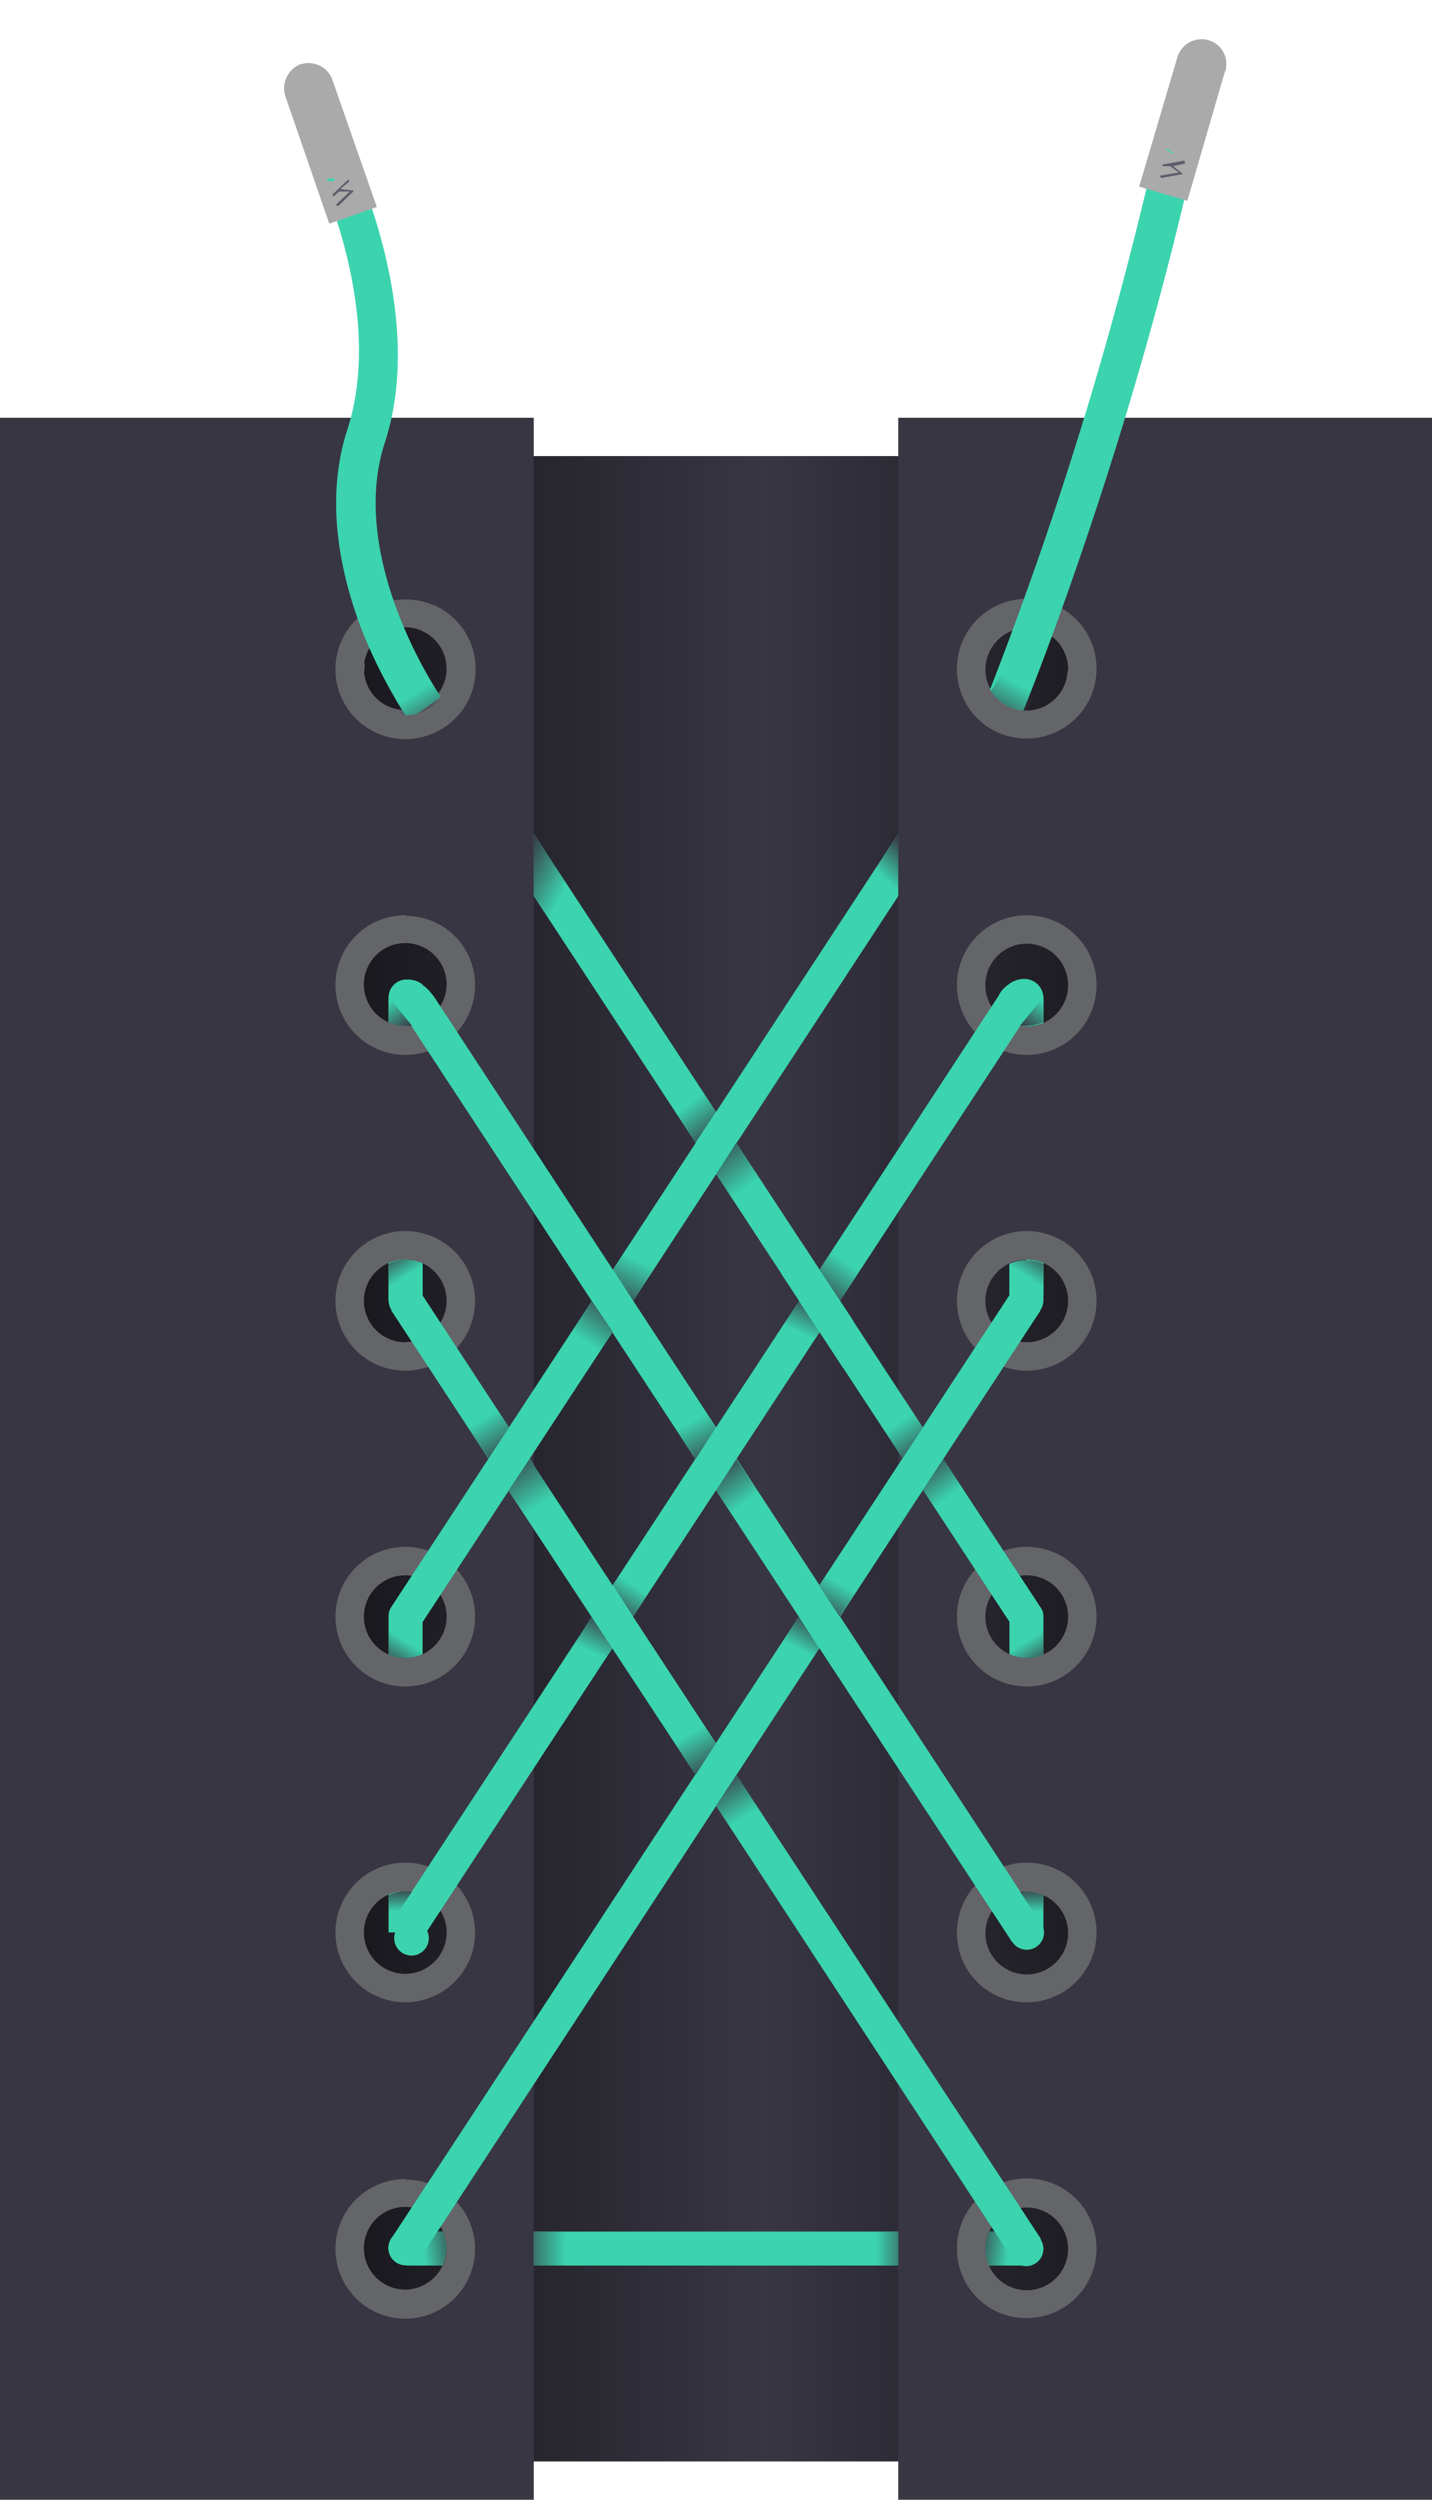<svg xmlns="http://www.w3.org/2000/svg" xmlns:xlink="http://www.w3.org/1999/xlink" viewBox="0 0 231.8 404.5"><defs><linearGradient id="a" x1="2.86" y1="1832.05" x2="231.12" y2="1832.05" gradientTransform="translate(0 -1596)" gradientUnits="userSpaceOnUse"><stop offset="0"/><stop offset="0.53" stop-color="#383642"/><stop offset="1"/></linearGradient><linearGradient id="b" x1="65.7" y1="1959.85" x2="166.2" y2="1959.85" gradientTransform="translate(0 -1596)" gradientUnits="userSpaceOnUse"><stop offset="0" stop-color="#3bd4ae"/><stop offset="1" stop-color="#3bd4ae"/></linearGradient><linearGradient id="c" x1="148.65" y1="1959.85" x2="141.84" y2="1959.85" gradientTransform="translate(0 -1596)" gradientUnits="userSpaceOnUse"><stop offset="0" stop-color="#383642"/><stop offset="1" stop-color="#383642" stop-opacity="0"/></linearGradient><linearGradient id="d" x1="83.02" y1="1959.85" x2="91.65" y2="1959.85" xlink:href="#c"/><linearGradient id="e" x1="74.38" y1="1959.43" x2="68.52" y2="1960.22" xlink:href="#c"/><linearGradient id="f" x1="-9155.11" y1="1959.43" x2="-9160.97" y2="1960.22" gradientTransform="matrix(-1, 0, 0, 1, -8997.69, -1596)" xlink:href="#c"/><linearGradient id="g" x1="167" y1="1901.34" x2="167" y2="1905.35" xlink:href="#c"/><linearGradient id="h" x1="-9331.72" y1="1901.32" x2="-9331.72" y2="1905.33" gradientTransform="matrix(-1, 0, 0, 1, -9266.92, -1596)" xlink:href="#c"/><linearGradient id="i" x1="116.17" y1="1883.22" x2="120.41" y2="1890.15" xlink:href="#c"/><linearGradient id="j" x1="115.45" y1="1883.64" x2="111.61" y2="1876.53" xlink:href="#c"/><linearGradient id="k" x1="98.2" y1="1857.6" x2="95.47" y2="1863.22" xlink:href="#c"/><linearGradient id="l" x1="99" y1="1858.01" x2="102.56" y2="1852.44" xlink:href="#c"/><linearGradient id="m" x1="62.98" y1="1865.79" x2="65.69" y2="1861.53" xlink:href="#c"/><linearGradient id="n" x1="-9241.33" y1="1865.8" x2="-9238.61" y2="1861.54" gradientTransform="matrix(-1, 0, 0, 1, -9072.5, -1596)" xlink:href="#c"/><linearGradient id="o" x1="-9309.97" y1="-1592.66" x2="-9307.25" y2="-1596.92" gradientTransform="translate(-9141.1 -1390.3) rotate(180)" xlink:href="#c"/><linearGradient id="p" x1="131.61" y1="-1592.66" x2="134.32" y2="-1596.91" gradientTransform="matrix(1, 0, 0, -1, -68.66, -1390.3)" xlink:href="#c"/><linearGradient id="q" x1="132.02" y1="1857.63" x2="129.19" y2="1862.83" xlink:href="#c"/><linearGradient id="r" x1="132.66" y1="1858.18" x2="136.14" y2="1852.28" xlink:href="#c"/><linearGradient id="s" x1="115.7" y1="1832.28" x2="120.69" y2="1839.18" gradientTransform="translate(0 -1596)" gradientUnits="userSpaceOnUse"><stop offset="0" stop-color="#383642"/><stop offset="0.69" stop-color="#383642" stop-opacity="0.31"/><stop offset="1" stop-color="#383642" stop-opacity="0"/></linearGradient><linearGradient id="t" x1="115.73" y1="1833.19" x2="111.97" y2="1825.96" xlink:href="#c"/><linearGradient id="u" x1="148.81" y1="1831.93" x2="153.53" y2="1838.26" xlink:href="#c"/><linearGradient id="v" x1="149.76" y1="1832.85" x2="145.56" y2="1826.16" xlink:href="#c"/><linearGradient id="w" x1="82.07" y1="1831.31" x2="87.35" y2="1839.63" xlink:href="#c"/><linearGradient id="x" x1="82.42" y1="1832.45" x2="78.17" y2="1825.57" xlink:href="#c"/><linearGradient id="y" x1="99.64" y1="1805.83" x2="94.77" y2="1813.2" xlink:href="#c"/><linearGradient id="z" x1="99.51" y1="1807.72" x2="103.25" y2="1799.9" xlink:href="#c"/><linearGradient id="aa" x1="131.72" y1="1805.84" x2="129.13" y2="1811.51" xlink:href="#c"/><linearGradient id="ab" x1="131.99" y1="1806.98" x2="136.95" y2="1800.12" xlink:href="#c"/><linearGradient id="ac" x1="114.91" y1="1780.2" x2="120.85" y2="1788.25" xlink:href="#c"/><linearGradient id="ad" x1="116.3" y1="1780.89" x2="111.63" y2="1774.53" xlink:href="#c"/><linearGradient id="ae" x1="65.67" y1="1762.89" x2="62.46" y2="1758.51" xlink:href="#c"/><linearGradient id="af" x1="-9141.49" y1="1762.89" x2="-9144.71" y2="1758.51" gradientTransform="matrix(-1, 0, 0, 1, -8975.37, -1596)" xlink:href="#c"/><linearGradient id="ag" x1="148.11" y1="1734.02" x2="143.6" y2="1738.6" xlink:href="#c"/><linearGradient id="ah" x1="83.33" y1="1736.53" x2="91.15" y2="1740.56" xlink:href="#c"/><linearGradient id="ai" x1="160.9" y1="1713.55" x2="164.78" y2="1706.64" xlink:href="#c"/><linearGradient id="aj" x1="70.64" y1="1714.53" x2="66.9" y2="1708.24" xlink:href="#c"/></defs><title>style--Artboard 1 copy 3</title><rect x="6.1" y="73.8" width="219.5" height="324.5" style="fill:url(#a)"/><path d="M165.7,213.3h.3a2.9,2.9,0,0,0,2.9-2.9V161.3h-5.5v51.2A4,4,0,0,0,165.7,213.3Z" style="fill:#3bd4ae"/><path d="M66.1,213.3h-.3a2.9,2.9,0,0,1-2.9-2.9V161.3h5.5v51.2A4,4,0,0,1,66.1,213.3Z" style="fill:#3bd4ae"/><path d="M66.1,158.5h-.3a2.9,2.9,0,0,0-2.9,2.9v49.1h5.5V159.3A4,4,0,0,0,66.1,158.5Z" style="fill:#3bd4ae"/><path d="M165.8,158.4a4.1,4.1,0,0,0-2.4.8v52l5.5-1.8V161.5a3.1,3.1,0,0,0-3.1-3.1Z" style="fill:#3bd4ae"/><rect x="62.9" y="261.6" width="5.5" height="51.1" style="fill:#3bd4ae"/><rect x="163.4" y="261.6" width="5.5" height="51.1" style="fill:#3bd4ae"/><rect x="65.7" y="361.1" width="100.5" height="5.5" style="fill:url(#b)"/><path d="M0,67.6V404.5H86.4V67.6ZM65.7,370.5a6.7,6.7,0,1,1,6.6-6.8v.2A6.8,6.8,0,0,1,65.7,370.5Zm0-51.1a6.7,6.7,0,1,1,6.6-6.8h0A6.7,6.7,0,0,1,65.7,319.4Zm0-51.1a6.7,6.7,0,1,1,6.6-6.8h0A6.7,6.7,0,0,1,65.7,268.3Zm0-51.1a6.7,6.7,0,1,1,6.6-6.8h0a6.7,6.7,0,0,1-6.6,6.7Zm0-51.2a6.7,6.7,0,1,1,6.6-6.8v.2a6.8,6.8,0,0,1-6.6,6.6Zm0-51.1a6.7,6.7,0,1,1,6.6-6.8h0a6.7,6.7,0,0,1-6.6,6.7Z" style="fill:#383642"/><path d="M65.7,352.6A11.3,11.3,0,1,0,76.9,364h0a11.2,11.2,0,0,0-11.1-11.3Zm0,17.9a6.7,6.7,0,1,1,6.6-6.8v.2A6.8,6.8,0,0,1,65.7,370.5Z" style="fill:#636569"/><path d="M65.7,301.4a11.3,11.3,0,1,0,11.2,11.4h0A11.3,11.3,0,0,0,65.7,301.4Zm0,18a6.7,6.7,0,1,1,6.6-6.8h0A6.7,6.7,0,0,1,65.7,319.4Z" style="fill:#636569"/><path d="M65.7,250.3a11.3,11.3,0,1,0,11.2,11.4h0A11.3,11.3,0,0,0,65.7,250.3Zm0,18a6.7,6.7,0,1,1,6.6-6.8h0A6.7,6.7,0,0,1,65.7,268.3Z" style="fill:#636569"/><path d="M65.7,199.2a11.3,11.3,0,1,0,11.2,11.4h0A11.3,11.3,0,0,0,65.7,199.2Zm0,18a6.7,6.7,0,1,1,6.6-6.8h0A6.7,6.7,0,0,1,65.7,217.2Z" style="fill:#636569"/><path d="M65.7,148.1a11.3,11.3,0,1,0,11.2,11.4h0a11.2,11.2,0,0,0-11.1-11.3Zm0,17.9a6.7,6.7,0,1,1,6.6-6.8v.2A6.8,6.8,0,0,1,65.7,166Z" style="fill:#636569"/><path d="M65.7,97a11.3,11.3,0,1,0,11.2,11.4v-.2A11.2,11.2,0,0,0,65.7,97Zm0,17.9a6.7,6.7,0,1,1,6.6-6.8h0A6.7,6.7,0,0,1,65.7,114.9Z" style="fill:#636569"/><path d="M231.8,404.5V67.6H145.4V404.5ZM166.1,101.6a6.7,6.7,0,1,1-6.6,6.8v-.2A6.8,6.8,0,0,1,166.1,101.6Zm0,51.1a6.7,6.7,0,1,1-6.6,6.8h0A6.7,6.7,0,0,1,166.1,152.7Zm0,51.1a6.7,6.7,0,1,1-6.6,6.8h0a6.7,6.7,0,0,1,6.6-6.7Zm0,51.1a6.7,6.7,0,1,1-6.6,6.8h0A6.7,6.7,0,0,1,166.1,254.9Zm0,51.2a6.7,6.7,0,1,1-6.6,6.8v-.2A6.8,6.8,0,0,1,166.1,306.1Zm0,51.1a6.7,6.7,0,1,1-6.6,6.8h0A6.7,6.7,0,0,1,166.1,357.2Z" style="fill:#383642"/><path d="M166.1,119.5a11.3,11.3,0,1,0-11.2-11.4h0A11.2,11.2,0,0,0,166,119.5Zm0-17.9a6.7,6.7,0,1,1-6.6,6.8v-.2A6.8,6.8,0,0,1,166.1,101.6Z" style="fill:#636569"/><path d="M166.1,170.7a11.3,11.3,0,1,0-11.2-11.4h0A11.3,11.3,0,0,0,166.1,170.7Zm0-18a6.7,6.7,0,1,1-6.6,6.8h0A6.7,6.7,0,0,1,166.1,152.7Z" style="fill:#636569"/><path d="M166.1,221.8a11.3,11.3,0,1,0-11.2-11.4h0A11.3,11.3,0,0,0,166.1,221.8Zm0-18a6.7,6.7,0,1,1-6.6,6.8h0A6.7,6.7,0,0,1,166.1,203.8Z" style="fill:#636569"/><path d="M166.1,272.9a11.3,11.3,0,1,0-11.2-11.4h0A11.3,11.3,0,0,0,166.1,272.9Zm0-18a6.7,6.7,0,1,1-6.6,6.8h0A6.7,6.7,0,0,1,166.1,254.9Z" style="fill:#636569"/><path d="M166.1,324a11.3,11.3,0,1,0-11.2-11.4h0A11.2,11.2,0,0,0,166,324Zm0-17.9a6.7,6.7,0,1,1-6.6,6.8v-.2A6.8,6.8,0,0,1,166.1,306.1Z" style="fill:#636569"/><path d="M166.1,375.1a11.3,11.3,0,1,0-11.2-11.4v.2a11.2,11.2,0,0,0,11.2,11.2Zm0-17.9a6.7,6.7,0,1,1-6.6,6.8h0A6.7,6.7,0,0,1,166.1,357.2Z" style="fill:#636569"/><polygon points="68 365.4 63.3 362.3 164.3 208.2 168.4 212.1 68 365.4" style="fill:#3bd4ae"/><polygon points="163.8 365.4 115.9 292.2 119.2 287.2 168.5 362.3 163.8 365.4" style="fill:#3bd4ae"/><polygon points="163.9 263.2 149.4 241.1 152.7 236.1 168.5 260.2 163.9 263.2" style="fill:#3bd4ae"/><polygon points="112.6 287.2 63.3 212 68 209 115.9 282.1 112.6 287.2" style="fill:#3bd4ae"/><polygon points="146.1 236 86.4 145 86.4 134.9 149.4 231 146.1 236" style="fill:#3bd4ae"/><polygon points="102.5 210.5 98.5 206.5 145.4 134.9 145.4 145 102.5 210.5" style="fill:#3bd4ae"/><polygon points="68 263.1 63.3 260.1 95.8 210.5 99.2 215.5 68 263.1" style="fill:#3bd4ae"/><path d="M164.1,158.8a5.8,5.8,0,0,0-2.1,1.7l-.4.7h0l-41.3,63.1-57,86.9,4.7,3L168.5,160.9Z" style="fill:#3bd4ae"/><path d="M70.2,161.2h0l-.5-.6a5.4,5.4,0,0,0-2.8-1.9L63.3,161,163.8,314.2l4.7-3Z" style="fill:#3bd4ae"/><path d="M62.9,261.6a2.6,2.6,0,0,1,.4-1.5l3.8.8-.7,1.7Z" style="fill:#3bd4ae"/><path d="M168.5,260.2a2.3,2.3,0,0,1,.4,1.4c0,1-3.5.6-3.5.6l-.2-1.8Z" style="fill:#3bd4ae"/><circle cx="65.7" cy="312.7" r="2.8" transform="matrix(0.07, -1, 1, 0.07, -250.69, 357.44)" style="fill:#3bd4ae"/><circle cx="166.2" cy="312.7" r="2.8" style="fill:#3bd4ae"/><circle cx="65.7" cy="363.9" r="2.8" transform="translate(-301.8 405.2) rotate(-86.2)" style="fill:#3bd4ae"/><circle cx="166.1" cy="363.9" r="2.8" style="fill:#3bd4ae"/><polygon points="112.6 287.2 82.3 241.2 85.7 236.1 115.9 282.1 112.6 287.2" style="fill:#3bd4ae"/><polygon points="120.5 224 124.2 228.4 112.1 246.8 108.7 242 120.5 224" style="fill:#3bd4ae"/><polygon points="126.4 206 136.5 221.4 138.1 213.7 129.6 200.8 126.4 206" style="fill:#3bd4ae"/><path d="M193,26.7c-10.9,48.3-27.7,89.4-28,89.8l-5.3-3.5a622,622,0,0,0,27.1-87.7Z" style="fill:#3bd4ae"/><path d="M58.9,102.8a85,85,0,0,0,7.2,13.7l5.3-3.7-2.7,1.9,2.7-1.9c-.2-.2-15.3-22.3-9.1-41.2,6.9-21.1-5.4-46-5.4-46.7l-6.4.5c0,.1,12.2,24.3,5.7,44.2C52.4,81.4,55.3,93.7,58.9,102.8Z" style="fill:#3bd4ae"/><rect x="139.5" y="361.1" width="5.9" height="5.5" style="fill:url(#c)"/><rect x="86.4" y="361.1" width="5.2" height="5.5" style="fill:url(#d)"/><path d="M68,365.3v1.3h3.7a6.3,6.3,0,0,0,.6-2.7,6.7,6.7,0,0,0-.6-2.8h-.9Z" style="fill:url(#e)"/><path d="M163.8,365.3v1.3h-3.7a6.3,6.3,0,0,1-.6-2.7,6.7,6.7,0,0,1,.6-2.8h.9Z" style="fill:url(#f)"/><path d="M165.1,306.1l3.8,5.7v-5.1a6.7,6.7,0,0,0-2.8-.6Z" style="fill:url(#g)"/><path d="M66.7,306.1l-3.8,5.7v-5.1a6.8,6.8,0,0,1,2.8-.7Z" style="fill:url(#h)"/><polygon points="115.9 292.2 119.2 287.2 123.2 293.3 120.1 298.6 115.9 292.2" style="fill:url(#i)"/><polygon points="115.9 282.1 112.6 287.2 108.1 280.4 111.5 275.4 115.9 282.1" style="fill:url(#j)"/><polygon points="95.8 261.7 99.1 266.7 96.7 270.4 92.1 267.2 95.8 261.7" style="fill:url(#k)"/><polygon points="99.2 256.5 102.5 261.6 106.1 256.1 102.5 251.4 99.2 256.5" style="fill:url(#l)"/><path d="M68.4,267.7v-4.2H62.9v4.2a6.7,6.7,0,0,0,2.8.6A6.3,6.3,0,0,0,68.4,267.7Z" style="fill:url(#m)"/><path d="M163.4,267.7v-4.2h5.5v4.2a6.7,6.7,0,0,1-2.8.6A6.3,6.3,0,0,1,163.4,267.7Z" style="fill:url(#n)"/><path d="M163.4,204.5v4.2h5.5v-4.2a6.7,6.7,0,0,0-2.8-.6A6.3,6.3,0,0,0,163.4,204.5Z" style="fill:url(#o)"/><path d="M68.4,204.5v4.2H62.9v-4.2a6.8,6.8,0,0,1,2.8-.7A6.4,6.4,0,0,1,68.4,204.5Z" style="fill:url(#p)"/><polygon points="129.3 261.6 132.6 266.7 130.1 270.6 125.7 267.1 129.3 261.6" style="fill:url(#q)"/><polygon points="132.6 256.6 135.9 261.6 139.9 255.6 135.9 251.6 132.6 256.6" style="fill:url(#r)"/><polygon points="115.9 241.2 119.2 236.1 122.8 241.6 119.6 246.7 115.9 241.2" style="fill:url(#s)"/><polygon points="115.9 231 112.6 236.1 108.4 229.6 111.9 225 115.9 231" style="fill:url(#t)"/><polygon points="152.7 236.1 149.4 241.1 152.7 246.2 156.2 241.5 152.7 236.1" style="fill:url(#u)"/><polygon points="146.1 236 149.4 231 145.2 224.6 142.2 230.1 146.1 236" style="fill:url(#v)"/><polygon points="85.7 236.1 82.3 241.2 86.9 248.1 90.9 243.7 85.7 236.1" style="fill:url(#w)"/><polygon points="79.1 236 82.4 231 78.9 225.7 75.2 230.2 79.1 236" style="fill:url(#x)"/><polygon points="95.8 210.5 99.2 215.5 94.8 222.3 90.7 218.3 95.8 210.5" style="fill:url(#y)"/><polygon points="99.2 205.4 102.5 210.5 106.1 204.9 101.7 201.5 99.2 205.4" style="fill:url(#z)"/><polygon points="129.3 210.5 132.6 215.5 129 221.1 124.9 217.2 129.3 210.5" style="fill:url(#aa)"/><polygon points="132.6 205.4 136 210.5 139.9 204.5 135.4 201.2 132.6 205.4" style="fill:url(#ab)"/><polygon points="119.2 184.9 115.9 190 119.7 195.8 123.3 191.1 119.2 184.9" style="fill:url(#ac)"/><polygon points="112.6 184.9 115.9 179.9 112.3 174.4 108.7 178.9 112.6 184.9" style="fill:url(#ad)"/><path d="M66.7,166l-3.8-4.7v4.1a6.7,6.7,0,0,0,2.8.6Z" style="fill:url(#ae)"/><path d="M165.1,166l3.8-4.7v4.1a6.7,6.7,0,0,1-2.8.6Z" style="fill:url(#af)"/><polygon points="145.4 134.9 145.4 145 142.2 149.9 139.9 143.3 145.4 134.9" style="fill:url(#ag)"/><polygon points="86.4 134.9 86.4 145 90.8 151.6 92.8 144.6 86.4 134.9" style="fill:url(#ah)"/><polygon points="162.7 108.1 159.4 113.4 165 117 169.3 109.4 162.7 108.1" style="fill:url(#ai)"/><path d="M174.4,108.8l-1.6-.2a6.7,6.7,0,1,1-9-6.6,11.6,11.6,0,0,1-1.2-4.5,10.8,10.8,0,1,0,14.8,10.8A10.5,10.5,0,0,1,174.4,108.8Z" style="fill:#636569"/><polygon points="69.4 109.7 72.8 115.1 65.9 117.6 63.5 112.3 69.4 109.7" style="fill:url(#aj)"/><path d="M70.2,97.9a13.3,13.3,0,0,1-1.9,4.2,6.6,6.6,0,0,1,4,6.1A6.7,6.7,0,0,1,59,109.9a4.3,4.3,0,0,1,0-1.6,2.8,2.8,0,0,1,.1-.9h-.6a10.9,10.9,0,0,1-4-.7,8.6,8.6,0,0,0-.1,1.6A11.3,11.3,0,1,0,70.2,97.9Z" style="fill:#636569"/><path d="M48.7,10.4a4.1,4.1,0,0,1,5.1,2.5h0L61,33.5l-7.7,2.7L46.2,15.6a4.2,4.2,0,0,1,2.4-5.2Z" style="fill:#aaa"/><path d="M195.6,6.5a4,4,0,0,1,2.8,4.8c0,.1,0,.2-.1.2l-6.1,21-7.8-2.3,6.2-21A4.1,4.1,0,0,1,195.6,6.5Z" style="fill:#aaa"/><path d="M56.3,29.1l-2.4,2.3a.2.2,0,0,0,0,.3h0c.1,0,.2.1.2,0l.8-.7h1.7l-2.1,2a.2.2,0,0,0,0,.3h.3L57.2,31v-.2h-.2l-1.9-.2,1.4-1.2c0-.1.1-.2,0-.2h0a.2.2,0,0,0-.3-.1Z" style="fill:#5f5e6c"/><path d="M54.2,29.1h0l-.2.2h-.9l-.2-.2a.2.2,0,0,1,.2-.2H54a.2.2,0,0,1,.2.2Z" style="fill:#3bd4ae"/><path d="M191.6,26l-3.3.6c-.1,0-.2.1-.1.2s.1.2.2.1h1l1.4,1-2.9.5c-.1,0-.2.1-.1.2l.2.2,3.3-.6h.1c0-.1,0-.2-.1-.2l-1.4-1.1,1.8-.4c.1,0,.1,0,.1-.1h0C191.8,26,191.7,26,191.6,26Z" style="fill:#5f5e6c"/><path d="M189.8,24.8h-.2l-.8-.6h-.1c0-.1,0-.1.1-.1h.2l.8.6h.1C189.9,24.8,189.9,24.8,189.8,24.8Z" style="fill:#3bd4ae"/></svg>